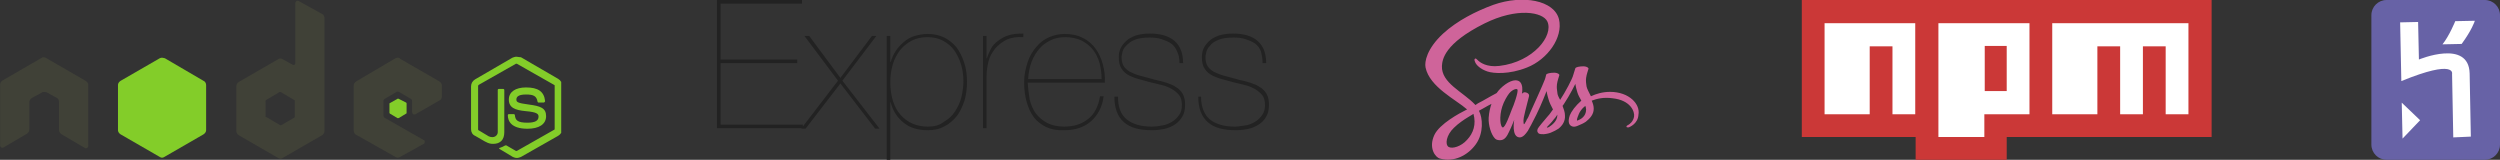 <?xml version="1.0" encoding="utf-8"?>
<!-- Generator: Adobe Illustrator 24.3.0, SVG Export Plug-In . SVG Version: 6.00 Build 0)  -->
<svg version="1.1" id="Layer_1" xmlns="http://www.w3.org/2000/svg" xmlns:xlink="http://www.w3.org/1999/xlink" x="0px" y="0px"
	 viewBox="0 0 625.9 40" style="enable-background:new 0 0 625.9 40;" xml:space="preserve">
<rect x="0" y="0" width="625.9" height="40" fill="#333333" stroke="none"/>
<style type="text/css">
	.st0{fill:#83CD29;}
	.st1{fill:#404137;}
	.st2{fill:#CB3837;}
	.st3{fill:#FFFFFF;}
	.st4{fill:#6762A6;}
	.st5{fill:#222222;}
	.st6{fill:#CF649A;}
</style>
<symbol  id="A_3" viewBox="-55.7 -15.7 111.4 31.5">
	<g>
		<path class="st0" d="M46.8-4.6c-0.3,0-0.5,0.1-0.8,0.2l-7.4,4.3c-0.5,0.3-0.8,0.8-0.8,1.4v8.5c0,0.6,0.3,1.1,0.8,1.3l1.9,1.1
			c0.9,0.5,1.3,0.5,1.7,0.5c1.4,0,2.2-0.8,2.2-2.3V2c0-0.1-0.1-0.2-0.2-0.2h-0.9c-0.1,0-0.2,0.1-0.2,0.2v8.4c0,0.6-0.7,1.3-1.8,0.8
			l-2-1.2c-0.1,0-0.1-0.1-0.1-0.2V1.2c0-0.1,0.1-0.2,0.1-0.2l7.4-4.2c0.1,0,0.2,0,0.2,0L54.3,1c0.1,0,0.1,0.1,0.1,0.2v8.5
			c0,0.1,0,0.2-0.1,0.2l-7.4,4.2c-0.1,0-0.2,0-0.2,0l-1.9-1.1c-0.1,0-0.1,0-0.2,0c-0.5,0.3-0.6,0.3-1.1,0.5c-0.1,0-0.3,0.1,0.1,0.3
			l2.5,1.5c0.2,0.1,0.5,0.2,0.8,0.2s0.5-0.1,0.8-0.2l7.4-4.2c0.5-0.3,0.8-0.8,0.8-1.3V1.2c0-0.6-0.3-1.1-0.8-1.4l-7.4-4.3
			C47.3-4.5,47.1-4.6,46.8-4.6L46.8-4.6z M48.7,1.5c-2.1,0-3.4,0.9-3.4,2.4c0,1.6,1.2,2.1,3.3,2.3c2.4,0.2,2.6,0.6,2.6,1.1
			c0,0.8-0.7,1.2-2.2,1.2c-2,0-2.4-0.5-2.5-1.5c0-0.1-0.1-0.2-0.2-0.2h-1c-0.1,0-0.2,0.1-0.2,0.2c0,1.2,0.7,2.7,3.9,2.7
			c2.3,0,3.7-0.9,3.7-2.5c0-1.6-1.1-2-3.4-2.3c-2.3-0.3-2.5-0.5-2.5-1c0-0.4,0.2-1,1.9-1c1.5,0,2.1,0.3,2.3,1.4
			c0,0.1,0.1,0.2,0.2,0.2h1c0.1,0,0.1,0,0.2-0.1s0.1-0.1,0.1-0.2C52.3,2.3,51.1,1.5,48.7,1.5L48.7,1.5z"/>
		<path class="st1" d="M3.3-15.7c-0.1,0-0.2,0-0.2,0.1c-0.1,0.1-0.2,0.2-0.2,0.4v12C2.9-3.1,2.8-3,2.7-3S2.5-2.9,2.4-3l-2-1.1
			c-0.3-0.2-0.6-0.2-0.9,0l-7.8,4.5c-0.3,0.2-0.5,0.5-0.5,0.8v9c0,0.3,0.2,0.6,0.5,0.8l7.8,4.5c0.3,0.2,0.6,0.2,0.9,0l7.8-4.5
			c0.3-0.2,0.5-0.5,0.5-0.8v-22.5c0-0.3-0.2-0.7-0.5-0.8l-4.7-2.6C3.5-15.7,3.4-15.7,3.3-15.7z M-47-4.5c-0.2,0-0.3,0-0.4,0.1
			l-7.8,4.5c-0.3,0.2-0.5,0.5-0.5,0.8l0,12.1c0,0.2,0.1,0.3,0.2,0.4c0.1,0.1,0.3,0.1,0.5,0l4.6-2.7c0.3-0.2,0.5-0.5,0.5-0.8V4.4
			c0-0.3,0.2-0.6,0.5-0.8l2-1.1c0.1-0.1,0.3-0.1,0.5-0.1c0.2,0,0.3,0,0.5,0.1l2,1.1C-44.2,3.7-44,4-44,4.4V10c0,0.3,0.2,0.6,0.5,0.8
			l4.6,2.7c0.1,0.1,0.3,0.1,0.5,0c0.1-0.1,0.2-0.2,0.2-0.4l0-12.1c0-0.3-0.2-0.6-0.5-0.8l-7.8-4.5C-46.6-4.4-46.7-4.4-47-4.5
			L-47-4.5L-47-4.5z M23.3-4.4c-0.2,0-0.3,0-0.5,0.1L15,0.3c-0.3,0.2-0.5,0.5-0.5,0.8v9c0,0.3,0.2,0.7,0.5,0.8l7.8,4.4
			c0.3,0.2,0.6,0.2,0.9,0l4.7-2.6c0.2-0.1,0.2-0.2,0.2-0.4S28.6,12,28.5,12l-7.9-4.5c-0.1-0.1-0.2-0.3-0.2-0.4V4.2
			c0-0.2,0.1-0.3,0.2-0.4L23,2.4c0.1-0.1,0.3-0.1,0.5,0l2.4,1.4c0.1,0.1,0.2,0.2,0.2,0.4v2.2c0,0.2,0.1,0.3,0.2,0.4
			c0.1,0.1,0.3,0.1,0.5,0l4.7-2.7C31.9,3.9,32,3.6,32,3.3V1.1c0-0.3-0.2-0.6-0.5-0.8l-7.8-4.5C23.7-4.3,23.5-4.4,23.3-4.4L23.3-4.4z
			 M-0.1,2.4c0,0,0.1,0,0.1,0L2.7,4c0.1,0,0.1,0.1,0.1,0.2v3.1c0,0.1-0.1,0.2-0.1,0.2L0.1,9c-0.1,0-0.2,0-0.2,0l-2.7-1.6
			C-2.9,7.4-3,7.4-3,7.3V4.2C-3,4.1-2.9,4-2.9,4l2.7-1.6C-0.1,2.4-0.1,2.4-0.1,2.4L-0.1,2.4z"/>
		<path class="st0" d="M-23.5-4.4c-0.2,0-0.3,0-0.5,0.1l-7.8,4.5c-0.3,0.2-0.5,0.5-0.5,0.8v9c0,0.3,0.2,0.6,0.5,0.8l7.8,4.5
			c0.3,0.2,0.6,0.2,0.9,0l7.8-4.5c0.3-0.2,0.5-0.5,0.5-0.8v-9c0-0.3-0.2-0.7-0.5-0.8L-23-4.3C-23.2-4.3-23.3-4.4-23.5-4.4L-23.5-4.4
			z M23.3,3.7C23.3,3.7,23.2,3.7,23.3,3.7l-1.6,0.9c-0.1,0-0.1,0.1-0.1,0.2v1.7c0,0.1,0,0.1,0.1,0.2l1.5,0.9c0.1,0,0.1,0,0.2,0
			l1.5-0.9c0.1,0,0.1-0.1,0.1-0.2V4.7c0-0.1,0-0.1-0.1-0.2L23.3,3.7C23.4,3.7,23.3,3.7,23.3,3.7z"/>
	</g>
</symbol>
<g>
	<path class="st2" d="M451.1,0v34.3h28.5V40h22.8v-5.7h51.3V0H451.1z"/>
	<path class="st3" d="M468.1,5.8h-11.3v22.8h11.3v-17h5.7v17h5.7V5.8H468.1z M485.3,5.8v28.5h11.5v-5.7h11.3V5.8H485.3z M502.4,22.8
		h-5.5V11.5h5.5V22.8z M525.1,5.8h-11.3v22.8h11.3v-17h5.7v17h5.7v-17h5.7v17h5.7V5.8H525.1z"/>
</g>
<g>
	<path class="st4" d="M622.1,40h-24.6c-2.1,0-3.8-1.7-3.8-3.8V3.8c0-2.1,1.7-3.8,3.8-3.8h24.6c2.1,0,3.8,1.7,3.8,3.8v32.4
		C625.9,38.3,624.2,40,622.1,40L622.1,40z"/>
	<path class="st3" d="M614.2,34.4l-0.3-15.9c0,0,1-3.8-12.7,1.8c0,0.1-0.3-14.7-0.3-14.7l4.5-0.1l0.2,9.4c0,0,12.5-5.2,12.7,3.5
		l0.3,15.8L614.2,34.4L614.2,34.4z M616.3,11l-4.8,0.1c1.7-2.1,3.2-5.8,3.2-5.8l4.9-0.1C619.6,5.3,618.8,7.6,616.3,11L616.3,11z
		 M601.5,34.7l-0.2-9l4.6,4.4L601.5,34.7L601.5,34.7z"/>
</g>
<path class="st5" d="M180.4,31.2V15.8h19.2v-0.9h-19.2v-14h20.4V0h-21.3v32.1H201v-0.9H180.4L180.4,31.2z M218.3,9l-7.9,10.5
	L202.6,9h-1.2l8.4,11.2l-9.2,12h1.1l8.7-11.3l8.7,11.3h1.1l-9.3-12L219.4,9L218.3,9L218.3,9z M222.9,40V25.6h0.1
	c0.5,2.1,1.6,3.8,3.2,5.1c1.6,1.3,3.6,1.9,6.1,1.9c1.6,0,3-0.3,4.2-1c1.2-0.6,2.2-1.5,3.1-2.6c0.8-1.1,1.4-2.4,1.9-3.9
	c0.4-1.5,0.6-3,0.6-4.6c0-1.7-0.2-3.3-0.7-4.8s-1.1-2.7-1.9-3.8c-0.9-1.1-1.9-1.9-3.1-2.5s-2.6-0.9-4.1-0.9c-1.2,0-2.2,0.2-3.3,0.5
	c-1,0.3-1.9,0.8-2.7,1.5s-1.5,1.4-2,2.2c-0.6,0.9-1,1.8-1.3,2.8h-0.1V9H222v31H222.9L222.9,40z M232.3,31.7c-2.8,0-5.1-1-6.8-2.9
	s-2.6-4.7-2.6-8.3c0-1.5,0.2-2.9,0.6-4.3s1-2.5,1.8-3.6c0.8-1,1.8-1.8,2.9-2.4c1.2-0.6,2.5-0.9,4-0.9c1.5,0,2.8,0.3,3.9,0.9
	c1.1,0.6,2.1,1.4,2.8,2.4s1.3,2.2,1.7,3.5c0.4,1.3,0.6,2.8,0.6,4.2c0,1.4-0.2,2.7-0.5,4c-0.3,1.3-0.9,2.5-1.6,3.6
	c-0.7,1.1-1.6,1.9-2.8,2.6C235.2,31.4,233.8,31.7,232.3,31.7L232.3,31.7z M247,32.1V19c0-1.3,0.2-2.5,0.5-3.7s0.9-2.2,1.7-3.2
	c0.8-0.9,1.7-1.6,2.9-2.2c1.1-0.5,2.5-0.7,4.1-0.6V8.4c-1.4,0-2.6,0.1-3.6,0.4c-1,0.3-1.9,0.8-2.7,1.4c-0.8,0.6-1.4,1.2-1.8,2
	s-0.8,1.6-1,2.4H247V9h-0.9v23.1H247L247,32.1z M257.3,20.7h19.3c0.1-1.6-0.1-3.1-0.5-4.6c-0.4-1.5-1-2.8-1.8-3.9
	c-0.8-1.1-1.9-2.1-3.2-2.7c-1.3-0.7-2.9-1-4.6-1c-1.3,0-2.6,0.3-3.8,0.8c-1.2,0.5-2.3,1.3-3.2,2.4c-0.9,1-1.7,2.3-2.2,3.8
	s-0.9,3.2-0.9,5.1c0,1.7,0.2,3.3,0.6,4.8c0.4,1.5,1,2.8,1.8,3.9c0.8,1.1,1.9,1.9,3.1,2.5c1.3,0.6,2.8,0.9,4.6,0.8
	c2.6,0,4.9-0.7,6.6-2.2s2.9-3.6,3.2-6.3h-0.9c-0.4,2.5-1.4,4.5-3,5.7c-1.6,1.3-3.6,1.9-6,1.9c-1.6,0-3-0.3-4.2-0.9
	c-1.1-0.6-2.1-1.4-2.8-2.3s-1.2-2.1-1.6-3.5C257.6,23.7,257.4,22.3,257.3,20.7L257.3,20.7z M275.8,19.8h-18.4
	c0.1-1.6,0.4-3.1,0.9-4.4c0.5-1.3,1.2-2.4,2-3.3s1.8-1.6,2.9-2.1c1.1-0.5,2.3-0.7,3.5-0.7c1.5,0,2.8,0.3,4,0.8
	c1.1,0.6,2.1,1.3,2.9,2.3s1.3,2.1,1.7,3.4C275.6,17.1,275.8,18.4,275.8,19.8L275.8,19.8z M295.3,15.8h0.9c0-2.6-0.8-4.4-2.2-5.6
	s-3.5-1.8-6.1-1.8c-1.4,0-2.6,0.2-3.6,0.5c-1,0.4-1.8,0.8-2.4,1.4c-0.6,0.6-1.1,1.2-1.4,1.9c-0.3,0.7-0.4,1.4-0.4,2
	c0,1.3,0.2,2.3,0.7,3c0.5,0.8,1.1,1.3,2.1,1.8c0.7,0.3,1.4,0.6,2.2,0.8s1.8,0.5,2.9,0.8c1,0.2,2,0.5,2.9,0.7s1.8,0.6,2.5,1
	c0.7,0.4,1.3,0.9,1.8,1.5c0.5,0.6,0.7,1.5,0.7,2.5c0,1-0.2,1.8-0.7,2.5c-0.5,0.7-1.1,1.3-1.8,1.7c-0.7,0.4-1.5,0.8-2.4,0.9
	c-0.9,0.2-1.8,0.3-2.6,0.3c-2.7,0-4.8-0.6-6.3-1.8c-1.5-1.2-2.2-3.1-2.2-5.7h-0.9c0,2.9,0.8,5,2.4,6.4s3.9,2,7,2c1,0,2-0.1,3-0.3
	c1-0.2,1.9-0.6,2.7-1.1c0.8-0.5,1.4-1.2,1.9-2c0.5-0.8,0.7-1.8,0.7-3c0-1.1-0.2-2-0.6-2.7s-1-1.3-1.7-1.7c-0.7-0.5-1.5-0.8-2.4-1.1
	c-0.9-0.3-1.8-0.5-2.7-0.7c-1.1-0.3-2.2-0.6-3.3-0.9c-0.9-0.2-1.8-0.5-2.6-0.9c-0.8-0.3-1.4-0.8-1.9-1.4c-0.5-0.6-0.7-1.5-0.7-2.6
	c0-0.2,0.1-0.6,0.2-1.1s0.4-1.1,0.9-1.6s1.1-1.1,2.1-1.5s2.2-0.6,3.8-0.6c1.1,0,2.1,0.1,3,0.4s1.7,0.6,2.4,1.1
	c0.7,0.5,1.2,1.2,1.5,2C295.1,13.7,295.3,14.6,295.3,15.8L295.3,15.8z M316.1,15.8h0.9c0-2.6-0.8-4.4-2.2-5.6s-3.5-1.8-6.1-1.8
	c-1.4,0-2.6,0.2-3.6,0.5c-1,0.4-1.8,0.8-2.4,1.4c-0.6,0.6-1.1,1.2-1.4,1.9c-0.3,0.7-0.4,1.4-0.4,2c0,1.3,0.2,2.3,0.7,3
	c0.5,0.8,1.1,1.3,2.1,1.8c0.7,0.3,1.4,0.6,2.2,0.8s1.8,0.5,2.9,0.8c1,0.2,2,0.5,2.9,0.7s1.8,0.6,2.5,1c0.7,0.4,1.3,0.9,1.8,1.5
	c0.5,0.6,0.7,1.5,0.7,2.5c0,1-0.2,1.8-0.7,2.5c-0.5,0.7-1.1,1.3-1.8,1.7c-0.7,0.4-1.5,0.8-2.4,0.9s-1.8,0.3-2.6,0.3
	c-2.7,0-4.8-0.6-6.3-1.8c-1.4-1.2-2.2-3.1-2.2-5.7H300c0,2.9,0.8,5,2.4,6.4s3.9,2,7,2c1,0,2-0.1,3-0.3c1-0.2,1.9-0.6,2.7-1.1
	c0.8-0.5,1.5-1.2,1.9-2c0.5-0.8,0.7-1.8,0.7-3c0-1.1-0.2-2-0.6-2.7s-1-1.3-1.7-1.7c-0.7-0.5-1.5-0.8-2.4-1.1
	c-0.9-0.3-1.8-0.5-2.7-0.7c-1.1-0.3-2.2-0.6-3.3-0.9c-0.9-0.2-1.8-0.5-2.6-0.9c-0.8-0.3-1.4-0.8-1.9-1.4c-0.5-0.6-0.7-1.5-0.7-2.6
	c0-0.2,0.1-0.6,0.2-1.1s0.4-1.1,0.9-1.6c0.4-0.6,1.1-1.1,2.1-1.5c0.9-0.4,2.2-0.6,3.8-0.6c1.1,0,2.1,0.1,3,0.4s1.7,0.6,2.4,1.1
	c0.7,0.5,1.2,1.2,1.5,2C315.9,13.7,316.1,14.6,316.1,15.8L316.1,15.8z"/>
<g>
	<path class="st6" d="M403.1,23c-1.9,0-3.5,0.5-4.8,1.1c-0.5-1-1-1.9-1.1-2.5c-0.1-0.8-0.2-1.2-0.1-2.1c0.1-0.9,0.6-2.2,0.6-2.3
		c0-0.1-0.1-0.5-1.2-0.6c-1.1,0-2,0.2-2.1,0.5s-0.3,0.9-0.5,1.6c-0.2,1-2.1,4.5-3.3,6.3c-0.4-0.7-0.7-1.3-0.7-1.8
		c-0.1-0.8-0.2-1.2-0.1-2.1c0.1-0.9,0.6-2.2,0.6-2.3c0-0.1-0.1-0.5-1.2-0.6c-1.1,0-2,0.2-2.1,0.5c-0.1,0.3-0.2,1-0.5,1.6
		c-0.2,0.6-2.8,6.4-3.5,7.9c-0.3,0.8-0.6,1.4-0.9,1.8c-0.2,0.4,0,0,0,0.1c-0.2,0.4-0.3,0.5-0.3,0.5v0c-0.1,0.3-0.3,0.5-0.4,0.5
		c0,0-0.2-0.7,0-1.7c0.4-2,1.3-5.1,1.3-5.3c0,0,0.2-0.6-0.6-0.9c-0.8-0.3-1,0.2-1.1,0.2s-0.1,0.2-0.1,0.2s0.8-3.5-1.6-3.5
		c-1.5,0-3.7,1.7-4.7,3.2c-0.7,0.4-2.1,1.1-3.6,2c-0.6,0.3-1.2,0.6-1.7,1l-0.1-0.1c-3-3.2-8.5-5.4-8.3-9.7
		c0.1-1.6,0.6-5.6,10.6-10.6c8.2-4.1,14.7-2.9,15.8-0.5c1.6,3.5-3.5,10.1-12,11.1c-3.2,0.4-4.9-0.9-5.4-1.4
		c-0.5-0.5-0.5-0.5-0.7-0.4c-0.3,0.1-0.1,0.6,0,0.8c0.2,0.7,1.3,1.8,3.1,2.4c1.5,0.5,5.4,0.8,9.9-1c5.1-2,9.1-7.5,8-12.1
		c-1.2-4.7-9-6.2-16.4-3.6c-4.4,1.6-9.1,4-12.6,7.2c-4.1,3.8-4.7,7.1-4.4,8.5c1,4.9,7.7,8.1,10.4,10.5c-0.1,0.1-0.3,0.1-0.4,0.2
		c-1.4,0.7-6.5,3.4-7.8,6.2c-1.5,3.2,0.2,5.6,1.4,5.9c3.5,1,7-0.8,9-3.6s1.7-6.6,0.8-8.3l0-0.1l1.1-0.6c0.7-0.4,1.4-0.8,2-1.1
		c-0.3,0.9-0.6,2-0.7,3.5c-0.1,1.8,0.6,4.2,1.6,5.2c0.4,0.4,1,0.4,1.3,0.4c1.1,0,1.7-1,2.2-2.1c0.7-1.4,1.3-3,1.3-3
		s-0.8,4.4,1.4,4.4c0.8,0,1.6-1,1.9-1.5v0c0,0,0,0,0.1-0.1c0-0.1,0.1-0.1,0.1-0.2v0c0.3-0.5,1-1.8,2-3.8c1.3-2.6,2.6-6,2.6-6
		s0.1,0.8,0.5,2.1c0.2,0.8,0.7,1.7,1.1,2.5c-0.3,0.4-0.5,0.7-0.5,0.7l0,0c-0.2,0.3-0.5,0.7-0.8,1c-1.1,1.3-2.3,2.7-2.5,3.1
		c-0.2,0.5-0.2,0.8,0.2,1.2c0.3,0.2,0.8,0.2,1.3,0.2c1-0.1,1.6-0.3,2-0.5c0.5-0.2,1.1-0.5,1.7-0.9c1-0.8,1.7-1.9,1.6-3.3
		c0-0.8-0.3-1.6-0.6-2.4c0.1-0.1,0.2-0.3,0.3-0.4c1.6-2.4,2.9-5.1,2.9-5.1s0.1,0.8,0.5,2.1c0.2,0.7,0.6,1.4,1,2.1
		c-1.5,1.3-2.5,2.7-2.9,3.7c-0.6,1.8-0.1,2.6,0.8,2.8c0.4,0.1,1-0.1,1.4-0.3c0.5-0.2,1.2-0.5,1.8-0.9c1-0.8,2-1.8,2-3.3
		c0-0.7-0.2-1.3-0.5-2c1.3-0.5,3-0.9,5.2-0.6c4.6,0.5,5.6,3.4,5.4,4.6c-0.2,1.2-1.1,1.9-1.5,2.1s-0.4,0.3-0.4,0.4
		c0,0.2,0.2,0.2,0.5,0.2c0.4-0.1,2.4-1,2.5-3.2C410.7,26.1,407.9,23,403.1,23L403.1,23z M367.3,35c-1.5,1.7-3.7,2.3-4.6,1.8
		c-1-0.6-0.6-3,1.3-4.8c1.1-1.1,2.6-2.1,3.6-2.7c0.2-0.1,0.5-0.3,1-0.6c0.1,0,0.1-0.1,0.1-0.1c0.1,0,0.2-0.1,0.2-0.1
		C369.6,31.1,368.9,33.3,367.3,35L367.3,35z M378.5,27.4c-0.5,1.3-1.7,4.7-2.3,4.5c-0.6-0.2-0.9-2.7-0.1-5.2
		c0.4-1.3,1.3-2.8,1.8-3.4c0.8-0.9,1.8-1.2,2-0.9C380.2,23,378.9,26.6,378.5,27.4z M387.8,31.8c-0.2,0.1-0.4,0.2-0.5,0.1
		c-0.1,0,0.1-0.2,0.1-0.2s1.2-1.2,1.6-1.8c0.3-0.3,0.6-0.7,0.9-1.2v0.1C389.9,30.4,388.4,31.4,387.8,31.8L387.8,31.8z M394.9,30.2
		c-0.2-0.1-0.1-0.5,0.4-1.7c0.2-0.5,0.7-1.3,1.6-2c0.1,0.3,0.2,0.6,0.2,0.9C397.1,29.2,395.7,29.9,394.9,30.2z"/>
</g>
<use xlink:href="#A_3"  width="111.4" height="31.5" x="-55.7" y="-15.7" transform="matrix(1.261 0 0 1.261 70.268 20)" style="overflow:visible;"/>
</svg>
